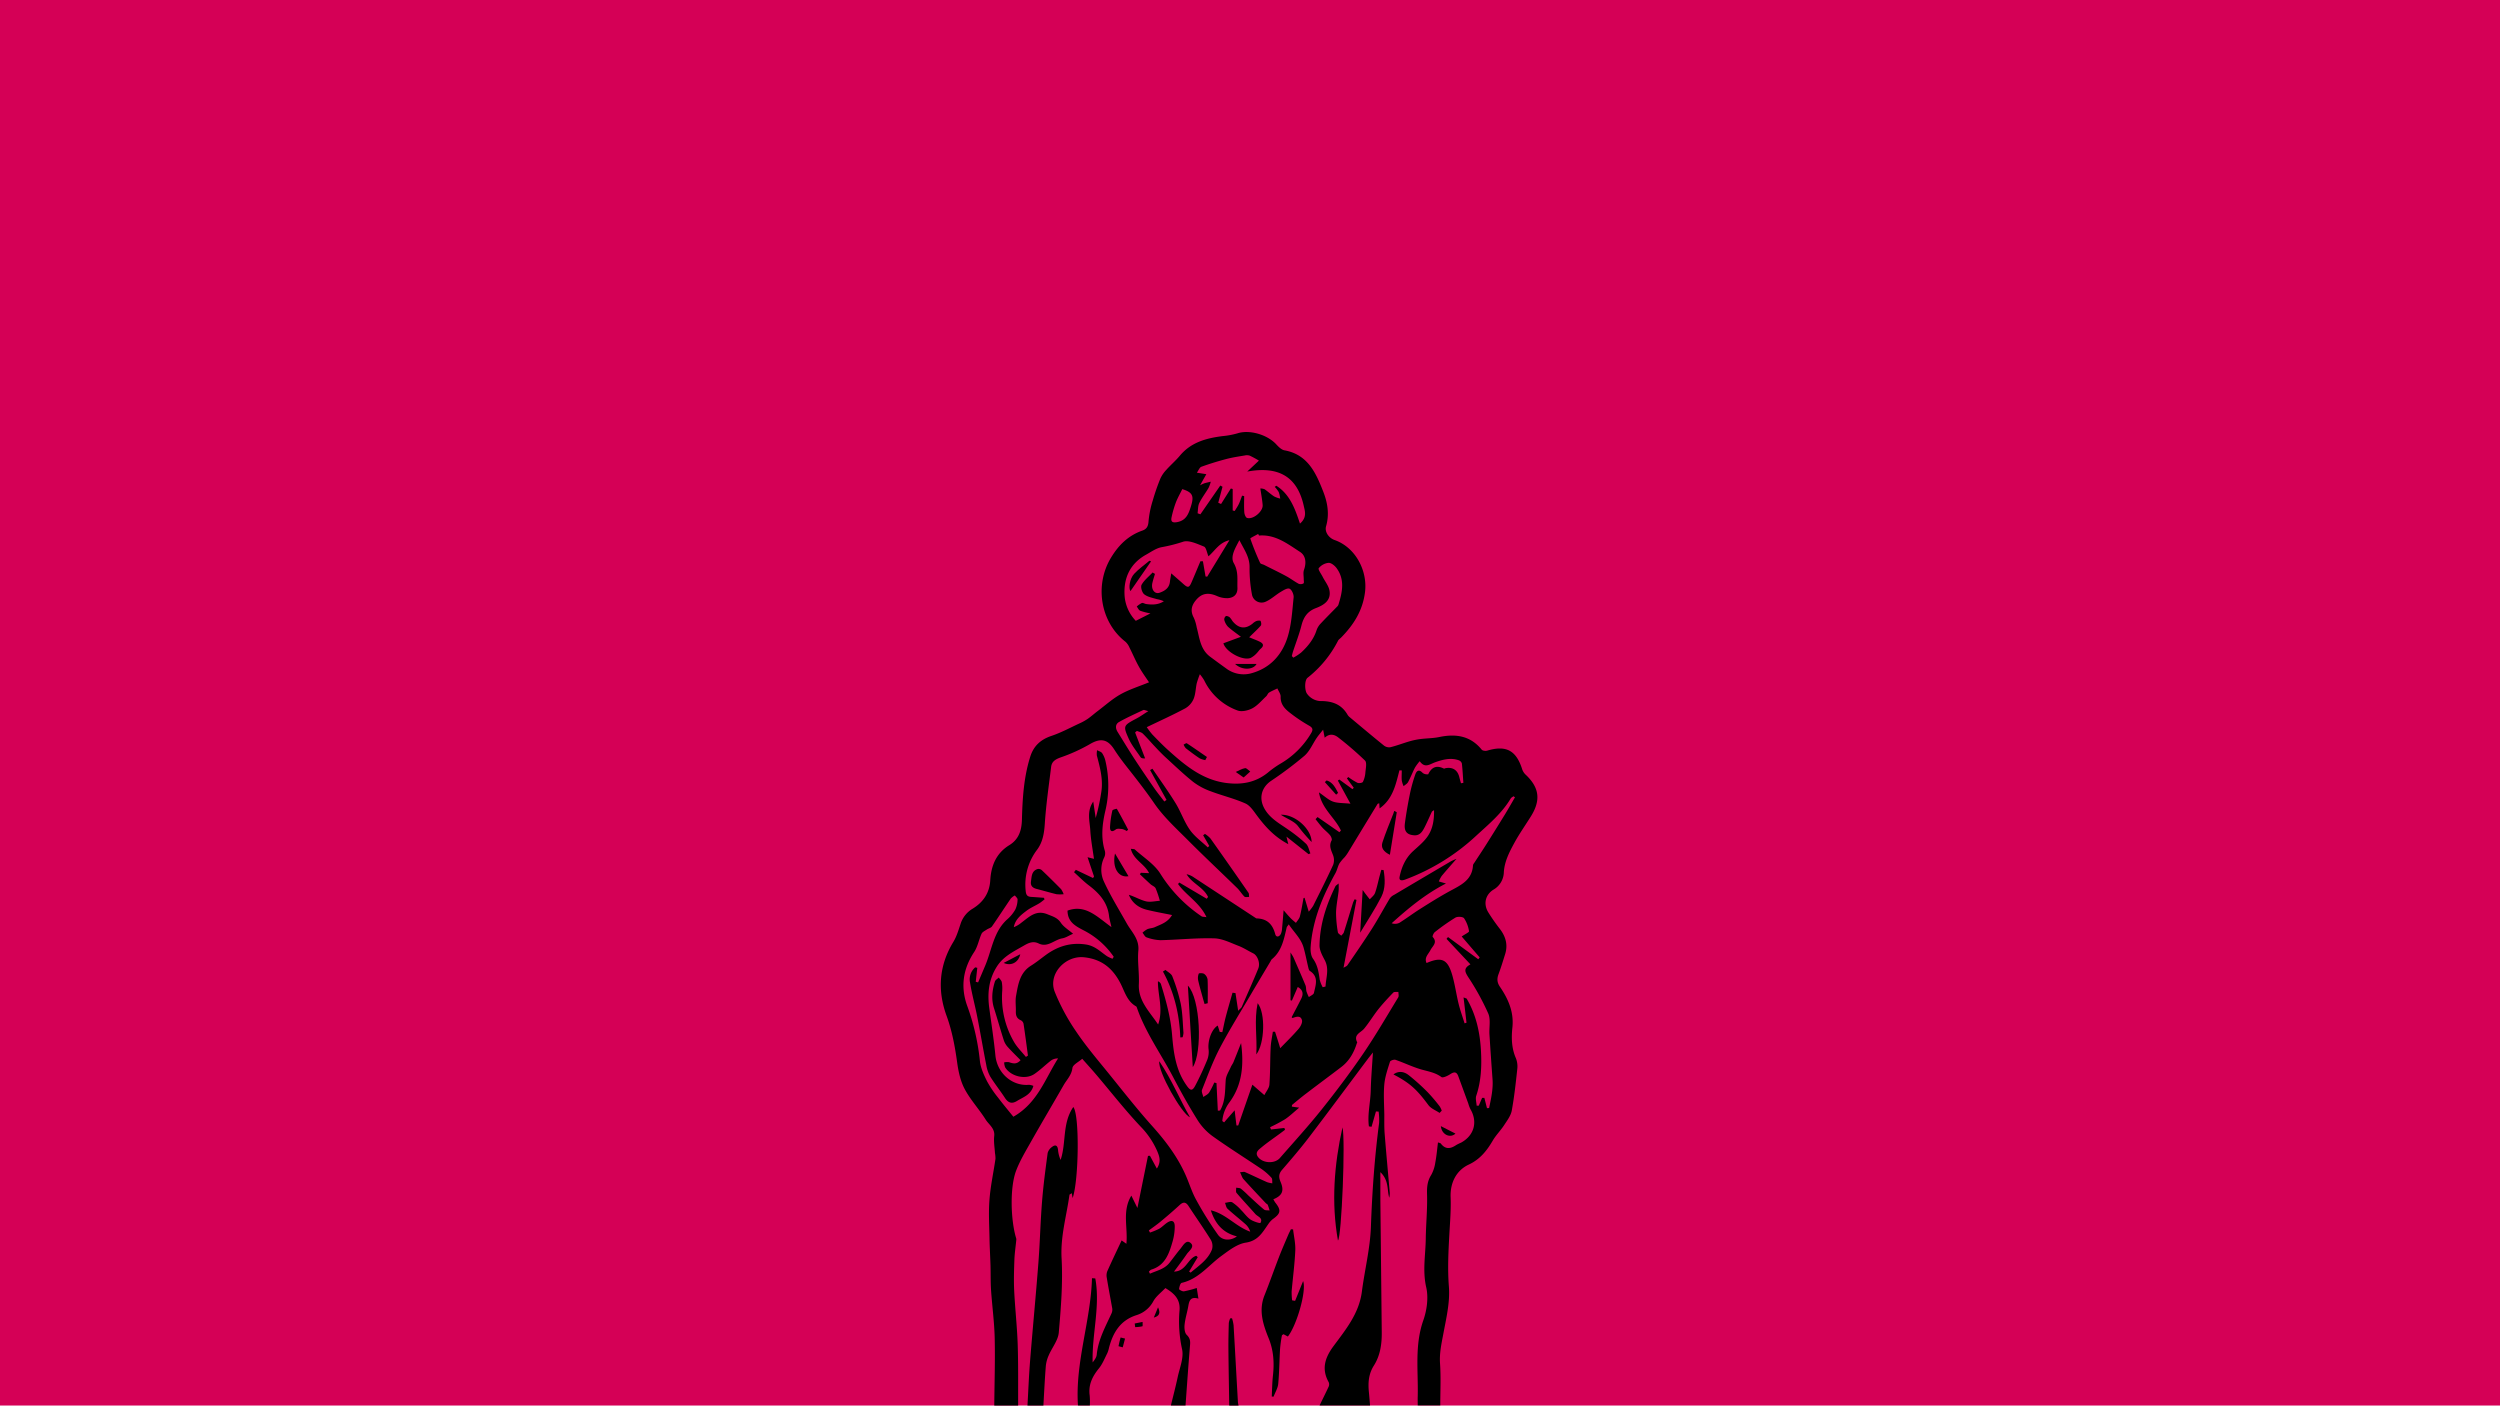 <svg id="Layer_1" data-name="Layer 1" xmlns="http://www.w3.org/2000/svg" viewBox="0 0 1366 768"><defs><style>.cls-1{fill:#d50056;}</style></defs><title>1</title><rect class="cls-1" width="1366" height="768"/><g id="AUu2Xl"><path d="M543.27,768c.11-12.29.51-24.6.23-36.89-.2-8.78-1.41-17.55-2-26.33-.29-4.44-.16-8.92-.29-13.37-.15-5-.47-10-.55-15.06-.13-7-.57-14,0-21,.58-7.42,2.19-14.75,3.27-22.14a16.82,16.82,0,0,0-.28-3.2c-.19-3.08-.75-6.22-.41-9.25.48-4.22-2.89-6.2-4.66-9-3.58-5.7-8.29-10.74-11.44-16.64-2.32-4.33-3.45-9.51-4.13-14.44-1.2-8.77-2.77-17.33-5.83-25.72-5.07-13.92-4.1-27.47,3.77-40.38,1.79-2.94,2.77-6.41,3.89-9.72a14.91,14.91,0,0,1,6.58-8.33c5.81-3.54,9.25-8.56,9.66-15.55.48-8,3.25-14.79,10.42-19.19,5.19-3.19,6.72-8.05,6.88-13.89.31-11.6,1-23.18,4.53-34.38,1.83-5.86,5.64-9.42,11.56-11.41,5.32-1.78,10.33-4.51,15.45-6.88a29.43,29.43,0,0,0,4.43-2.46c1.91-1.34,3.65-2.92,5.52-4.32,4.1-3.1,8-6.63,12.43-9.1,4.8-2.67,10.16-4.33,15.53-6.54-2-3-4-5.74-5.59-8.65-1.86-3.35-3.35-6.89-5.08-10.31a9.34,9.34,0,0,0-2.16-3.16c-13.75-10.63-17.09-30.93-7.93-46,4.17-6.9,9.45-12.07,17.07-14.76,2.49-.88,3.26-2.44,3.43-5.18a54,54,0,0,1,2.31-11.3,115.24,115.24,0,0,1,4.16-12,17.45,17.45,0,0,1,3.23-4.72c2.37-2.65,5.12-5,7.38-7.71,6.11-7.34,14.43-9.6,23.36-10.73a43.63,43.63,0,0,0,8.08-1.5c6.49-2.13,16.22.56,21.25,6,1.26,1.36,2.88,3,4.55,3.28,12.72,2.31,17.17,12.43,21.15,22.61,2.32,5.92,3.44,12.3,1.53,18.84-.9,3.08,1.46,6.43,4.67,7.56,11.25,3.94,18.09,16.57,16.6,28.48-1.27,10.09-6.18,17.79-13,24.75-.59.61-1.4,1.1-1.76,1.82a61.11,61.11,0,0,1-16.65,20.22c-1.55,1.25-1.64,6.13-.5,8.35a9.56,9.56,0,0,0,7.17,4.35c6.67-.08,11.86,1.65,15.27,7.6a5.3,5.3,0,0,0,1.23,1.32c6.19,5.17,12.36,10.38,18.64,15.44a4.59,4.59,0,0,0,3.49.87c3.48-.86,6.85-2.17,10.3-3.18a39.77,39.77,0,0,1,6-1.27c3.45-.45,7-.41,10.36-1.11,9-1.88,17-.76,23.21,6.89.5.62,2.14.81,3.06.53,10.19-3.06,15.74-.16,19,10a7.35,7.35,0,0,0,1.81,3c7.68,7.15,8.59,14.1,2.9,23.1-3,4.8-6.3,9.47-9,14.45s-5.41,10.18-5.69,16.22a11.26,11.26,0,0,1-5.68,9.21c-4.45,2.79-5.61,7.89-2.75,12.47a105.73,105.73,0,0,0,6.22,8.9c3.26,4.21,4.55,8.74,2.92,13.91-1.12,3.56-2.2,7.14-3.5,10.64-1,2.55-1,4.69.66,7.12,4.57,6.69,7.73,13.8,6.82,22.33-.6,5.62-.46,11.31,1.93,16.74a12.25,12.25,0,0,1,.73,6c-.82,7.56-1.64,15.14-3,22.6-.53,2.79-2.49,5.38-4.11,7.86-1.94,3-4.52,5.52-6.3,8.57-3.24,5.54-7,10.24-13.08,13.06-7,3.29-10.23,10.18-9.92,17.88.26,6.73-.32,13.5-.69,20.24-.53,9.49-1,18.88-.26,28.5.7,8.68-1.52,17.69-3.14,26.43-1,5.24-2.07,10.26-1.69,15.71.53,7.57.13,15.21.13,22.82H774.65c0-1.69-.07-3.38,0-5.07.32-13.79-1.74-27.63,3-41.26,2-5.63,2.94-12.5,1.64-18.18-2.09-9.06-.36-17.76-.25-26.6.1-8,.94-16.11.7-24.14-.12-3.93.14-7.26,2.26-10.63a19.74,19.74,0,0,0,2.25-6.81c.68-3.57,1-7.21,1.46-11,.74.29,1.33.34,1.57.65,2.56,3.36,5.39,2.85,8.44.76a28.5,28.5,0,0,1,2.6-1.28c7.19-3.89,9.23-11.38,5.08-18.36a17.85,17.85,0,0,1-1.12-3q-2.73-7.46-5.46-14.92c-.95-2.58-2.33-2.49-4.44-1.11-1.41.92-4,2.15-4.79,1.55-3.37-2.49-7.22-3.06-11-4.15-4.8-1.38-9.35-3.63-14.09-5.27-.82-.28-2.78.41-3,1-1.27,4.07-2.73,8.21-3.11,12.41-.5,5.51-.08,11.1,0,16.66,0,3.46-.08,6.93.19,10.37.86,10.8,1.88,21.59,2.79,32.38a12.48,12.48,0,0,1-.29,2.56c-1.27-4.48-.1-9.48-4.85-14,0,5.7,0,10.42,0,15.14q.38,36.23.76,72.44c.06,6.36-.83,12.65-4.29,18.09-2.95,4.63-3.25,9.47-2.73,14.61.24,2.4.42,4.81.63,7.21H721c1.67-3.44,3.38-6.85,5-10.33a3.08,3.08,0,0,0,0-2.4c-4.07-7.23-2-13.43,2.59-19.64,6.72-9.09,14-17.87,15.54-29.81s4.52-23.6,4.94-35.46c.67-19,2-37.88,4.48-56.7a34.52,34.52,0,0,0-.27-6.24l-1.46-.07c-.8,2.79-1.6,5.59-2.41,8.38l-1.44-.23c-.88-6.53.85-13.06,1-19.59s.73-13.09,1.19-20.79c-1.38,1.76-2.1,2.63-2.78,3.53-10.71,14.28-21.32,28.64-32.15,42.83-4.66,6.11-9.68,11.95-14.7,17.76-1.87,2.16-1.92,4-.84,6.56,2.11,4.93.93,7.55-3.93,9.53a15.09,15.09,0,0,0,1.06,1.81c3.3,4.15,3,5.93-1.31,9a12,12,0,0,0-2.6,2.89c-3.13,4.47-5.53,9-12.21,10-4.74.73-9.27,4.3-13.38,7.3-7,5.12-12.45,12.61-21.64,14.68-.75.17-1.31,2.18-1.44,3.38,0,.35,1.81,1.38,2.67,1.25a59.13,59.13,0,0,0,7-1.84c.31,2,.57,3.66.91,5.82-4.18-1.22-5,1-5.5,3.91-.59,3.45-1.69,6.83-2.06,10.29-.21,1.86,0,4.5,1.18,5.62,1.88,1.83,2,3.49,1.78,5.78-.91,10.92-1.65,21.85-2.45,32.78h-8c1.25-5.14,2.61-10.26,3.71-15.43s3.38-10.45,2.44-15.15a70.59,70.59,0,0,1-1.45-21.09c.63-6.23-2.72-9.49-7.71-12.48-2.28,2.41-5.07,4.45-6.58,7.19a15.65,15.65,0,0,1-9.22,7.61c-8.84,2.84-12.83,9.51-15,17.84a14.78,14.78,0,0,1-1,3.1c-1.41,2.76-2.57,5.75-4.49,8.12-3.59,4.41-5.88,9-5.06,14.87a42.54,42.54,0,0,1,.09,5.42H589c-1.59-23.7,7-46.13,7.66-69.55l1.81.14c2.81,15.31-1.91,30.56-1.45,45.89,1.06-1.38,2.09-2.76,2.23-4.22.79-8.17,4.7-15.16,8-22.39a5,5,0,0,0,.51-2.74c-1-5.63-2.08-11.23-3-16.86a6.51,6.51,0,0,1,.23-3.54c2.51-5.64,5.19-11.21,7.87-16.92l2.6,1.85c.89-9-2.43-17.81,2.71-26.32,1.2,2.43,2.17,4.42,3.31,6.75l5.78-28.46,1.06-.07,3.78,7c2.4-3.68,1.47-6.49.31-9.28a44.44,44.44,0,0,0-9.15-13.64c-8.5-9-16.16-18.83-24.19-28.29-2.41-2.84-4.92-5.59-7.74-8.78-2,1.77-5.13,3.23-5.36,5.05-.49,3.94-3.09,6.36-4.82,9.38-5.8,10.15-11.78,20.2-17.54,30.38-3,5.35-6.27,10.69-8.43,16.4-3.43,9.06-3,27,.09,37a3,3,0,0,1,0,1.08c-.34,3.48-.87,7-1,10.43-.2,5.64-.39,11.3-.12,16.93.47,9.75,1.58,19.47,1.91,29.22.38,11.19.2,22.41.26,33.61ZM703.93,461.26c-7.68-4.05-12.58-9.58-17.1-15.61-1.84-2.46-3.76-5.5-6.37-6.65-6.13-2.73-12.77-4.29-19.06-6.69a35.49,35.49,0,0,1-9.4-5.05c-5.16-4.11-9.94-8.7-14.82-13.16-2.12-1.94-4.11-4-6.09-6.13-2.25-2.36-4.34-4.86-6.67-7.13-.8-.77-2.12-1-3.2-1.46l-1,.83q2.73,7.1,5.47,14.18c-1.34.06-2.13-.14-2.47-.65-2.23-3.29-4.81-6.45-6.43-10-3.27-7.23-3-7.3,4.26-11.18,1.93-1,3.72-2.33,6.41-4-1.69-.4-2.34-.8-2.73-.62-4.45,2.11-9,4.13-13.24,6.54-2.12,1.18-2.1,3.39-.85,5.41,3,4.83,5.93,9.68,9,14.43,3.56,5.45,7.22,10.84,10.93,16.19,1.76,2.55,3.72,4.95,5.6,7.42l1.23-.85-9-16.32,1.29-.73c4.24,6.26,8.68,12.39,12.64,18.82,2.9,4.71,4.68,10.14,7.84,14.62,2.58,3.66,6.46,6.39,9.76,9.54l.81-.79q-1.66-2.93-3.35-5.83l1-.75a15,15,0,0,1,3,2.5q10.49,14.78,20.77,29.67c.39.57.24,1.51.35,2.28-.87,0-2.08.27-2.55-.18-1.46-1.41-2.49-3.25-3.94-4.66-8.9-8.7-18-17.2-26.76-26-6.46-6.49-13.39-12.78-18.53-20.25-4.23-6.17-8.76-12-13.37-17.88-3-3.79-6-7.61-8.56-11.66-3.69-5.73-7.57-6.29-13.5-2.74a92.17,92.17,0,0,1-15.7,7.11c-2.8,1-4.89,2.18-5.26,5.18-1.26,10.29-2.77,20.56-3.45,30.88-.34,5.25-1.09,10.13-4.17,14.33a31.51,31.51,0,0,0-6.3,22.44c.21,2.36.85,3.26,3,3.4,2.34.14,4.68.33,7,.5l.3.89c-1,.72-1.88,1.53-2.91,2.15-2.28,1.37-4.78,2.43-6.87,4-3.05,2.32-6.22,4.7-7,9a14.87,14.87,0,0,0,4.22-2.5c4.2-3.13,7.94-7.12,14.19-4.53,2.79,1.16,5.41,1.79,7.3,4.63,1.57,2.35,4.3,3.92,6.68,6-2.3,1-4,2.19-5.94,2.52-4.33.76-7.95,5.19-12.84,2.8-3-1.49-5.51-.34-8,1.1-5.5,3.19-11.31,5.84-14.94,11.63-4.45,7.1-5.15,14.65-4.06,22.65,1.16,8.6,2.5,17.19,3.34,25.83,1,9.86,9.36,16.85,18.36,16a8.27,8.27,0,0,1,2.39.6c-1.33,4.91-5.52,6.1-8.92,8.22-2.87,1.78-4.84,1.07-6.63-1.67-2.56-3.94-5.52-7.62-8-11.61a19.36,19.36,0,0,1-2.19-6.36c-1.72-8.74-3.2-17.53-4.92-26.28-1.22-6.24-2.92-12.4-3.94-18.67a8.63,8.63,0,0,1,2.82-8.4l1.13.26-.84,7.61,1.28.37,3.84-9.05C542,519,542.82,509,550.49,502.21a20.36,20.36,0,0,0,4.32-5.33A13.29,13.29,0,0,0,556,491.5c.06-.7-.94-1.48-1.47-2.23a8.62,8.62,0,0,0-2.2,1.65c-3.47,5.06-6.8,10.23-10.31,15.27-.59.83-1.93,1.1-2.86,1.73s-2.38,1.29-2.83,2.27c-1.5,3.28-2.11,7.08-4.05,10-6.2,9.37-7.53,19.28-3.71,29.66a124.58,124.58,0,0,1,6.85,29.92c.41,3.78,2.15,7.54,3.88,11a59.59,59.59,0,0,0,6,8.93c2.77,3.65,5.73,7.17,8.4,10.49,13.22-7.52,17.33-20.7,24.42-31.86a6.29,6.29,0,0,0-4,1.25c-3,2.36-5.76,5.09-8.91,7.24-4.84,3.32-12.94,1.37-16-3.64a8.14,8.14,0,0,1-.54-2.68,7,7,0,0,1,2.59-.14c2.12.7,4.13,1.44,6.38-1.07-2.44-2.49-4.91-4.86-7.18-7.41a10.26,10.26,0,0,1-2.06-3.71c-1.83-5.74-3.44-11.55-5.27-17.3-1.58-4.95-1-9.79.5-14.58.26-.86,1.38-1.45,2.11-2.16.57.83,1.47,1.6,1.64,2.51a20.13,20.13,0,0,1,.22,5A48.41,48.41,0,0,0,554,569.22c1.7,3,4.34,5.53,6.55,8.28l1.12-.72c-.78-5.81-1.53-11.62-2.41-17.41a2.82,2.82,0,0,0-1.47-1.89c-2.33-1-2.8-2.73-2.73-5,.08-2.77-.38-5.63.11-8.32,1.14-6.24,2-12.68,8.21-16.54,2.76-1.72,5.3-3.79,7.92-5.72,6.59-4.85,13.7-7.09,22.08-5.82,4.89.74,7.87,3.91,11.5,6.4a19.29,19.29,0,0,0,3,1.39l.66-1.08a44.22,44.22,0,0,0-16.44-14.45c-4.46-2.34-8.74-4.54-8.81-10.77,9.82-3.62,16.17,3.38,24,9-.63-2.86-1.12-4.43-1.3-6-.85-7.54-5.4-12.55-11.15-16.89-2.83-2.15-5.33-4.73-8-7.12l1-1.28,9.38,4.47.56-.82-3.54-10.54,3.5.88c-.74-5.41-1.71-10.44-2-15.51s-2.06-10.41,1.61-15.79l1.34,9a114.34,114.34,0,0,0,3-13.83c1.21-7-.61-13.65-2.37-20.31a10,10,0,0,1,.13-2.92c.95.52,2.21.83,2.76,1.62a13.06,13.06,0,0,1,1.81,4.29,59.3,59.3,0,0,1-.08,27.28c-1.67,7.23-2.5,14.51-.25,21.83a5.16,5.16,0,0,1-.31,3.48,15.2,15.2,0,0,0-.2,13.27c3.61,7.86,8.21,15.27,12.46,22.84,2.64,4.71,6.92,8.46,6.35,14.87-.54,6.05.56,12.24.28,18.35-.42,9.14,5.67,14.77,10.53,22.05,2.93-8.41-.2-16-.11-23.61a2.88,2.88,0,0,1,1.62,1.45c2.82,9.12,5.33,18.25,6.12,27.88s2,19.24,7.89,27.53c2,2.91,3.11,3.28,4.74.21,2.42-4.57,4.58-9.29,6.55-14.08a11.94,11.94,0,0,0,.76-5.8c-.57-4.71,1.65-11,5-13,.37,1.17.74,2.32,1.1,3.47l1.41.13c.62-2.79,1.15-5.6,1.87-8.36,1.17-4.42,2.46-8.8,3.69-13.19l1.63.2c.45,3,.91,6,1.46,9.67,1.1-1.16,1.76-1.58,2-2.17,3-7,6.15-13.89,9-20.94,1.21-3-.49-7.16-2.78-8.27-2.68-1.32-5.21-3-8-4.08-4.34-1.65-8.81-4-13.28-4.11-9.74-.29-19.52.76-29.28,1a24.38,24.38,0,0,1-7.7-1.55c-.92-.29-1.5-1.67-2.23-2.55a13.3,13.3,0,0,1,2.64-1.91c1.33-.55,2.89-.54,4.18-1.14,3.25-1.51,6.93-2.52,9.34-6.6-5-1-9.34-1.78-13.62-2.82-4.56-1.11-8.12-3.63-10-8.23,3.27,1,6.17,2.78,9.33,3.56,2.37.59,5.07-.14,7.62-.29a56.27,56.27,0,0,0-2.29-6.78c-.45-1-1.87-1.44-2.76-2.24-2-1.79-3.91-3.64-5.87-5.47l.54-.82,4.51.22c-2.55-5.2-8.58-7.29-10-13.33,1.14.19,1.85.09,2.2.4,4.8,4.36,10.71,8,14,13.33a77.8,77.8,0,0,0,22.47,23.19c.48.32,1.25.22,2.67.45-3.65-7.93-11.07-11.85-15.54-18.12l.69-.8,15,8.87.71-1c-2.54-5.33-8.72-7.37-11.74-12.42a10.52,10.52,0,0,1,4,1.75l34.11,22.4c5.76.07,8.89,3.08,10.33,8.57.52,2,2.28,1.54,3.12-.18a9.22,9.22,0,0,0,.64-3.16c.29-2.9.5-5.8.82-9.68,1.74,2,2.78,3.23,3.92,4.4.87.89,1.88,1.67,2.82,2.49.74-1.16,1.82-2.23,2.15-3.5.85-3.3,1.36-6.69,2-10.05l.56-.17c.67,2.23,1.34,4.46,2.29,7.59a27,27,0,0,0,2.39-3.12c3.71-7.44,7.47-14.86,10.93-22.41a7.53,7.53,0,0,0,0-5.23c-1-2.72-2.48-5.15-.81-8.18.34-.62-.29-2.11-.89-2.85-1.22-1.48-2.81-2.66-4.11-4.08s-2.54-3.1-3.8-4.66l1.11-1.16,11.92,8.27.84-.89c-3.16-7-10.49-11.85-12-20.86,3.1,2.1,5.21,4.17,7.73,5.05s5.74.74,9.48,1.13L731,426.52l.8-.58L739,431.2l.69-.76-3.73-5.12.74-.75a35.69,35.69,0,0,0,5,3.15c.82.36,2.72.06,3-.52a13.76,13.76,0,0,0,1.34-5.08c.19-2.22.93-5.41-.21-6.56a178.67,178.67,0,0,0-14.42-12.46c-2.33-1.9-4.94-2.46-7.59,0-.27-1.36-.46-2.34-.87-4.4-1.53,1.94-2.58,3.13-3.46,4.43-2.24,3.29-3.83,7.27-6.71,9.8a203.21,203.21,0,0,1-18.36,13.8c-5.3,3.67-6.72,9.64-3.4,15.33,3,5.16,8,7.85,12.68,11.1a86.09,86.09,0,0,1,9.88,7.84c1.3,1.23,1.65,3.48,2.43,5.26l-1,.46-12.09-9.6C703.28,458.65,703.5,459.51,703.93,461.26ZM677.55,640.51c1.33-.07,2.12-.35,2.68-.1,4.06,1.79,8,3.72,12.11,5.53a14.23,14.23,0,0,0,2.87.63c-.13-1,.11-2.34-.45-3a31.2,31.2,0,0,0-5.38-4.76c-9-6.07-18.19-11.82-27-18.13a32,32,0,0,1-8.18-8.9c-4.73-7.57-9.07-15.39-13.22-23.3-6.63-12.66-15.13-24.35-19.82-38a1.15,1.15,0,0,0-.39-.6c-5-2.78-6.26-8.18-8.59-12.67-4.29-8.26-10.33-13.15-19.84-14.15-10.26-1.08-19.79,9.16-16.06,18.79a112.73,112.73,0,0,0,11.81,21.91c5.45,8.09,11.84,15.56,18,23.16,7.75,9.59,15.36,19.3,23.58,28.47,7.73,8.63,14.52,17.73,18.93,28.5,1.64,4,3,8.18,5.12,11.93a187.47,187.47,0,0,0,11.84,18.93c2.4,3.26,7.06,3.26,10.29.79-7.72-1.88-11.94-7-14.24-14.22,8.24,1.88,13.64,8.9,21.52,11.67a9.15,9.15,0,0,0-2.49-4c-3.25-2.89-6.69-5.56-9.88-8.5-.8-.73-1-2.16-1.4-3.26,1.33-.13,3-.82,3.94-.28a25.3,25.3,0,0,1,4.86,4.25c1.72,1.69,3.13,3.78,5.07,5.13,1.61,1.1,5.27,2.22,5.48,1.87,1.56-2.71-1.5-3.4-2.8-4.88-3.4-3.86-6.94-7.6-10.27-11.53-.49-.58-.15-1.88-.19-2.85.87.17,1.93.09,2.58.57a49.21,49.21,0,0,1,4,3.64c2.85,2.6,5.64,5.28,8.62,7.74.69.57,2,.37,3.06.52a32.14,32.14,0,0,0-1-3.07c-.17-.39-.76-.59-1.08-.94-4.11-4.38-8.24-8.73-12.26-13.2C678.63,643.33,678.3,642,677.55,640.51Zm98.19-224.6a27.6,27.6,0,0,0-2.63,3.55c-1.32,2.58-2.35,5.3-3.72,7.85-.5.93-1.62,1.52-2.46,2.26a14.39,14.39,0,0,1-1-3.1c-.17-1.82,0-3.66,0-5.5l-1.28-.05c-2,7.7-3.55,15.63-10.85,20.8-.06-1.06-.12-1.89-.18-2.82-.51.21-.84.23-.93.39q-8.1,13.27-16.16,26.57a22.17,22.17,0,0,1-1.81,2.51,25.34,25.34,0,0,0-2.86,3.41c-.92,1.67-1.26,3.65-2.18,5.32-7,12.57-12.46,25.65-13.54,40.17-.17,2.18.09,4.89,1.28,6.56,2.55,3.55,3.11,7.45,3.68,11.52a17.32,17.32,0,0,0,1.63,4.07l1.54-.38c.21-4.82,2.19-9.54-.47-14.5-1.33-2.49-2.85-5.34-2.81-8,.17-11.41,3.68-22.07,8.67-32.25.21-.44.77-.7,1.76-1.56a40.78,40.78,0,0,1,0,4.08c-.45,4-1.3,7.9-1.4,11.87a63.7,63.7,0,0,0,1,10.72c.11.7,1.2,1.25,1.84,1.87.49-.62,1.21-1.16,1.43-1.87,1.72-5.38,3.33-10.79,5-16.19a13.53,13.53,0,0,1,.89-1.84l1,.34c-2.34,12.27-4.68,24.54-7.08,37.09.84-.53,1.74-.81,2.16-1.42,4.49-6.56,9-13.09,13.3-19.8,3.48-5.49,6.56-11.23,9.91-16.81a6.18,6.18,0,0,1,2.2-1.78q15.57-9.24,31.17-18.41a28.08,28.08,0,0,1,3-1.31c-2.83,3.24-5.53,6.24-8.1,9.35a15.19,15.19,0,0,0-1.56,3l3.9,1.13c-11.35,5.83-20.57,13.52-29.67,21.71a5.41,5.41,0,0,0,4.26-.25c3.88-2.44,7.55-5.21,11.42-7.65,5.3-3.34,10.62-6.68,16.12-9.68,5.9-3.22,12.14-5.92,12.63-14,0-.64.64-1.27,1-1.87,2.16-3.33,4.38-6.61,6.5-10q5-7.93,9.93-15.95c1.9-3.11,3.68-6.28,5.52-9.42l-.85-.57c-.51.41-1.19.72-1.5,1.24-4.77,8-11.8,13.88-18.59,20.1a116.44,116.44,0,0,1-39.07,24.19c-1.76.64-3.54.78-3-1.69,1.1-5.25,3.22-10.05,7.31-13.82,2.91-2.68,6.14-5.26,8.25-8.51,2.55-3.94,3.33-8.68,3.22-13.93-.8.58-1.08.68-1.17.86-1.28,2.72-2.47,5.5-3.82,8.18-1.21,2.39-2.55,4.89-5.75,4.72-4.12-.23-5.76-2.21-5.18-6.58.73-5.48,1.7-11,2.8-16.37a84,84,0,0,1,2.8-10.07c.74-2.2,2-3.34,4.18-1a4.26,4.26,0,0,0,2.95.69c1.86-3.92,4.56-5.12,8.54-3.13.25.12.69-.17,1-.23,3.86-.69,6.52,1.06,7.45,4.88.28,1.14.61,2.26.91,3.38l1.32-.24c-.25-3.53-.43-7.07-.82-10.58a2.77,2.77,0,0,0-1.62-1.72c-4.55-1.63-9.11-.33-13.25,1.16C780.91,417.76,778.47,419.82,775.74,415.91ZM626.6,397.32a42.21,42.21,0,0,0,3.07,4.05c2.86,2.95,5.71,5.9,8.76,8.64,9.3,8.36,18.79,16.27,32,17.86,8.36,1,15.79-.4,22.4-5.77a51.58,51.58,0,0,1,6.77-4.81,46.78,46.78,0,0,0,16.78-16.64c1.13-1.85,1-2.92-.93-4.06a85,85,0,0,1-8.8-5.72c-3.44-2.6-7.1-5.09-6.91-10.32,0-1.44-1.15-2.92-1.78-4.39-1.53.75-3.13,1.39-4.56,2.28-.67.41-.93,1.42-1.53,2-2.45,2.28-4.68,5-7.54,6.56-2.33,1.24-5.86,2.07-8.15,1.2a32.56,32.56,0,0,1-18.26-16.57,29.06,29.06,0,0,0-2.32-3.25,50.24,50.24,0,0,0-1.71,5c-.61,2.83-.62,5.87-1.69,8.48A10.91,10.91,0,0,1,647.7,387C641,390.6,634.1,393.71,626.6,397.32Zm51.53,172.59c1.52,11.72.77,22.54-6.21,32.21a19.85,19.85,0,0,0-4.06,10.42l1,.73c1.7-2,3.4-3.91,5.75-6.59.39,3.38.68,5.83,1,8.28l.95,0c2.51-7.22,5-14.44,7.74-22.28l6.55,5.69c1-2,2.61-3.84,2.75-5.75.49-6.74.37-13.52.69-20.27.14-2.88.78-5.74,1.19-8.61l1.2,0c1,3.1,2,6.19,2.83,9,3.49-3.64,7-7,10.08-10.63,1.07-1.24,2.17-3.41,1.79-4.75-.74-2.66-3.12-1.84-5.12-1.12-.11,0-.35-.27-.52-.42,1.76-3.38,3.56-6.74,5.26-10.15,1.27-2.56,1-4.78-1.91-6.38-1.09,2.54-2.14,5-3.2,7.45l-.76-.21V520.4c.92,1.53,1.34,2.09,1.61,2.7,2.21,5.07,4.45,10.12,6.56,15.23.43,1,.27,2.35.58,3.48a23.58,23.58,0,0,0,1.28,3c1-.76,2.58-1.38,2.78-2.3.91-4.22,2.78-8.77-2.24-12-.5-.31-.69-1.24-.86-1.92-.88-3.63-1.55-7.32-2.58-10.91-1.42-4.93-5.2-8.25-8.08-12.6-.7,1-1,1.24-1.1,1.55-1.54,6.41-2.61,13-8.19,17.54a3.17,3.17,0,0,0-.57.92c-3.57,6-7.17,12-10.7,18-5.77,9.84-11.84,19.53-17.13,29.62-3.82,7.29-6.66,15.11-9.71,22.78-.42,1.05.44,2.61.71,3.93,1.08-.8,2.45-1.39,3.17-2.43a42.94,42.94,0,0,0,2.81-5.49l1.22.3q.36,7.53.73,15.07l1.23-.08c3-5.17,2.67-11,3.08-16.66.17-2.39,1.73-4.7,2.73-7,.41-1,1.1-1.81,1.5-2.77C675.33,577,676.64,573.68,678.13,569.91Zm-.92-274.78c-2.11,4.16-5.16,8.88-3.07,12.56,2.65,4.65,1.81,9,2,13.55.1,3.58-2.05,5.42-5.33,5.6a13.45,13.45,0,0,1-5.84-1.17c-5-2.17-8.49-1.42-11.57,2.32-2.56,3.11-3,6.08-1.06,9.63a23.43,23.43,0,0,1,1.54,5.19c1.55,5.75,1.95,12,7.31,16,2.89,2.15,5.8,4.29,8.74,6.39A15.85,15.85,0,0,0,683.27,368c10.6-2.73,17.32-10.12,20.37-20.18,2.07-6.84,2.45-14.22,3.2-21.4.16-1.57-1-4.16-2.19-4.73s-3.36.82-4.88,1.73c-2.77,1.65-5.19,4-8.09,5.29a5.35,5.35,0,0,1-7.61-3.87,77.32,77.32,0,0,1-1.31-14.69C682.91,304.3,679.62,300.06,677.21,295.13Zm10.66-43.45a53.42,53.42,0,0,0-5-2.71,5.19,5.19,0,0,0-2.69-.11c-3.38.57-6.79,1.07-10.1,1.94-4.61,1.22-9.18,2.61-13.65,4.24-1,.37-1.57,2-2.45,3.24l5.16.82c-1.19,2.09-2.08,3.66-3.45,6.09a24.42,24.42,0,0,1,2.37-1.12c1.16-.33,2.34-.58,3.51-.87a18.82,18.82,0,0,1-1.21,3.38c-1.64,2.8-3.67,5.4-5.08,8.31-.78,1.62-.65,3.68-.93,5.55l1.54.59,10.89-15.73,1.2.67c-.78,2.91-1.55,5.82-2.33,8.73l1.54.69q2.67-4.25,5.35-8.47l1,.27v11.75l1.12.25c.77-1.29,1.63-2.53,2.27-3.87s1.17-3,1.74-4.48l1.14.23c0,2.95-.14,5.91.07,8.84.07,1.09.72,2.83,1.5,3.08,3.27,1.06,8.8-3.52,8.53-7-.22-2.94-.8-5.86-1.26-9.1a6.77,6.77,0,0,1,2.34.44c1.77,1.24,3.37,2.73,5.17,3.91a14.81,14.81,0,0,0,3.35,1.2,16.21,16.21,0,0,0-.81-3.58,15.69,15.69,0,0,0-2.19-2.83l.87-.62c7.35,4.63,10.19,12.45,12.92,20.68,4-3.42,2.71-6.78,2-10-3.65-16-14.11-21.48-30.81-18.43Zm122,348.18,1.18,0,1.44,5.65,1.16-.08c1.07-5.18,2.27-10.33,1.87-15.75q-.9-12.21-1.68-24.43c-.24-3.84.76-8.12-.64-11.43A136.08,136.08,0,0,0,802.31,534c-1.85-2.91-2.86-4.86,1.13-7.07L790.38,513l.81-1,16.53,12.14.79-1-9.84-11.44c1.87-1.3,4.14-2.32,4-2.89a17.62,17.62,0,0,0-2.7-7.07c-.63-.87-3.55-1.05-4.72-.36a115.58,115.58,0,0,0-11.22,7.89c-.72.54-1.48,2.37-1.21,2.67,2.85,3.1-.1,4.94-1.25,7.26-1.07,2.15-3.5,4-2.09,7,8.33-3.6,11.58-2.09,14.11,6.89,1.44,5.1,2.16,10.39,3.43,15.55.88,3.55,2.14,7,3.23,10.52l1.05-.36c-.52-4.43-1-8.86-1.62-13.82,1.3.53,1.62.55,1.72.71,5.21,8.84,7.28,18.6,7.81,28.66.44,8.2.1,16.39-2.58,24.35-.54,1.6.11,3.61.21,5.44H808C808.59,602.76,809.22,601.31,809.84,599.86ZM701.77,616.32l.36,1-2.67,2c-3.49,2.58-7.09,5-10.43,7.81-1.44,1.19-3.47,2.7-1.58,5.13,2.61,3.38,9,3.73,11.85.52,7.69-8.81,15.59-17.46,22.88-26.59,7.88-9.87,15.51-20,22.63-30.42,6.82-10,12.88-20.47,19.17-30.79.46-.75.09-2,.11-3-1,.1-2.27-.16-2.79.36-2.82,2.9-5.58,5.88-8.1,9-2.74,3.45-5,7.26-7.81,10.68-1.84,2.27-6,3.19-3.83,7.48.07.14-.16.44-.23.67-1.6,5.06-4.13,9.53-8.4,12.8-6.31,4.83-12.71,9.54-19,14.35-2.68,2-5.27,4.2-7.88,6.34-.19.16-.12.63-.18,1l4,.56c-3,2.52-5.26,4.69-7.79,6.38a90.94,90.94,0,0,1-8.11,4.31l.51,1.24ZM655.91,306.67l1.36,0,1.44,8.31.91.11,12.15-19.93c-5.65,1.31-7.89,5.75-11.47,8.8-.9-2.08-1.23-4.83-2.46-5.32-3.72-1.47-8.38-3.73-11.56-2.58A85.15,85.15,0,0,1,634.61,299c-3,.61-5.68,2.57-8.42,4.09-8.43,4.68-12.12,12.28-11.76,21.5a21.93,21.93,0,0,0,6.17,14.63l8-4.06a35.42,35.42,0,0,1-5.61-1.45c-.8-.36-1.26-1.51-1.87-2.3a11.94,11.94,0,0,1,2.78-1.92c.66-.23,1.59.45,2.41.56,3.35.47,6.62.43,9.61-1.52a15.35,15.35,0,0,0-3.82-1.16c-2.38-.73-5.07-1.18-6.91-2.65-1.19-.95-2.08-4-1.42-5.21,1.43-2.56,4-4.51,6-6.7l1.3.77c-.46,1.6-1,3.19-1.38,4.81-.89,3.45,1.14,6.44,3.91,5.48s5.26-2.53,5.64-5.95c.14-1.25.39-2.49.73-4.64,2.58,2.26,4.52,3.93,6.43,5.64,2.73,2.46,3.33,2.35,4.79-1.05C652.79,314.17,654.34,310.41,655.91,306.67ZM627.76,694.8l.58,1.15c3.67-1.68,7.82-2.42,10.61-5.88,2-2.53,3.91-5.2,6-7.71,1.46-1.77,3.16-5.15,5.46-3.31,2.7,2.15-.71,4.34-2,6.26-2.07,3-4.33,6-6.93,9.49,6.63-.12,7.47-7.2,12.15-8.64l.82.75-4.72,7.86.84.59c4.39-3.76,9.48-7,11.67-12.7a6.78,6.78,0,0,0-.65-5.23c-3.87-6.23-8.12-12.23-12.12-18.37-1.49-2.29-2.85-2.52-4.9-.64-3.46,3.18-7,6.23-10.65,9.24-2,1.65-4.12,3.1-6.19,4.64l.62,1.18a39.53,39.53,0,0,0,5-2.07c1.55-.9,2.81-2.28,4.31-3.29,2.59-1.77,4.23-1.09,4.22,2a30,30,0,0,1-1.16,8.16c-1.88,6.56-4,13.07-11.58,15.41C628.56,693.87,628.19,694.43,627.76,694.8Zm60.15-402.17-.45-.89c-1.5.87-4.4,2.22-4.28,2.55a142.16,142.16,0,0,0,5.35,13.28c.26.59,1.46.74,2.21,1.11,4,2.05,8.13,4,12.12,6.17,2.33,1.26,4.44,2.9,6.78,4.15a3.07,3.07,0,0,0,2.6-.24c.38-.25.11-1.52.12-2.32,0-1.7-.4-3.55.14-5.06,1.33-3.76,1.1-7.7-2.17-9.82C703.5,297.15,696.86,291.9,687.91,292.63Zm17.94,65.83.83.89a28.65,28.65,0,0,0,4.24-2.77c3.75-3.46,6.92-7.35,8.5-12.36a9.93,9.93,0,0,1,2.28-3.59c3-3.22,6.14-6.32,9.21-9.49a2.5,2.5,0,0,0,.49-1c2.08-6.7,3.49-13.43-1.07-19.69-1-1.38-3-3-4.43-2.91a8,8,0,0,0-5.34,2.91c-.5.65,1.35,3.15,2.18,4.79,1.26,2.48,3.22,4.82,3.68,7.43,1,5.49-3.19,8-7.41,9.6-4.61,1.75-6.73,4.92-7.89,9.47-1.23,4.85-3.07,9.55-4.63,14.31C706.23,356.87,706.06,357.67,705.85,358.46ZM646,267.26c-1.18,2.42-2.55,4.79-3.52,7.31a57.42,57.42,0,0,0-2.31,7.95c-.53,2.29.18,3.27,2.9,2.79,5.11-.9,6.4-4.59,7.7-8.81C652.5,271,651.66,269,646,267.26Z" transform="translate(0)"/><path d="M561.41,768c.47-8.18.78-16.38,1.44-24.56,1.43-17.79,3.15-35.56,4.52-53.36.86-11.16,1.11-22.36,2-33.51.7-8.88,1.89-17.73,3.07-26.57a6.08,6.08,0,0,1,2.38-3.31c1.88-1.47,3.06-.84,3.29,1.62a17.06,17.06,0,0,0,1.41,5.48c3.16-9.38.82-20,6.93-28.91,3.42,3.95,3.11,39.47-.35,49.75l-.48-2.68c-.89.61-1.24.72-1.26.88-1.59,11.57-5,22.77-4.3,34.84.73,13.43-.36,27-1.54,40.47-.38,4.25-3.69,8.21-5.48,12.38a18.69,18.69,0,0,0-1.6,5.82c-.57,7.21-.91,14.44-1.33,21.66Z" transform="translate(0)"/><path d="M671.66,768c-.16-10.09-.36-20.19-.45-30.29-.05-4.93.07-9.87.21-14.8a9.78,9.78,0,0,1,.76-2.55l1-.06a24.2,24.2,0,0,1,.85,3.78c.82,14.05,1.58,28.11,2.38,42.17a11.82,11.82,0,0,0,.36,1.75Z" transform="translate(0)"/><path d="M703.69,730.28,701.3,729c-.37.29-.84.48-.88.74a74.3,74.3,0,0,0-1,7.4c-.38,6.32-.4,12.68-1,19-.23,2.38-1.66,4.65-2.54,7l-1-.08c.21-3.82.24-7.67.66-11.47.78-6.91.34-13.71-2.26-20.15-3.13-7.73-5.7-15.35-2.34-23.71,2.78-6.93,5.24-14,7.93-20.95,1.57-4.05,3.3-8,5-12,.44-1.06,1-2.07,1.48-3.11l1.2.08c.44,3.84,1.37,7.71,1.2,11.53-.34,7.46-1.33,14.88-2,22.33a35.25,35.25,0,0,0,.27,4.9l1.63.28c1.41-3.49,2.83-7,4.37-10.8C714,705.11,708.63,724,703.69,730.28Z" transform="translate(0)"/><path d="M733.53,616c1.7,6.31-.47,60-2.47,61.83C727.36,657.09,729,636.42,733.53,616Z" transform="translate(0)"/><path d="M786.59,608.1c-2.07-1.4-4.7-2.38-6.11-4.28-6.37-8.56-10-12-19.1-16.75,2.36-1.79,5.35-1.93,8.33.39a115.17,115.17,0,0,1,10.4,9.36,92.49,92.49,0,0,1,6.53,7.7,11.26,11.26,0,0,1,1.13,2.34Z" transform="translate(0)"/><path d="M787.27,615.31l8,4.09C792.49,622.05,787.75,620.11,787.27,615.31Z" transform="translate(0)"/><path d="M614.72,731.4l-1.25,4.78c-.81-.22-2.33-.56-2.32-.63.28-1.61.73-3.18,1.15-4.75Z" transform="translate(0)"/><path d="M620,723.16l4.31-.87c0,.84.13,2.34-.11,2.4a20.39,20.39,0,0,1-3.93.45Z" transform="translate(0)"/><path d="M630.43,719.93l2.32-5.61C634.19,717.39,633.52,719.12,630.43,719.93Z" transform="translate(0)"/><path d="M651.74,583.1c-.9-14.91-1.79-29.74-2.69-44.57C655.9,545.61,657.09,574.92,651.74,583.1Z" transform="translate(0)"/><path d="M581.18,488.6a20.11,20.11,0,0,1-3.92,0c-3.62-.88-7.2-1.95-10.82-2.88-2.15-.55-3.46-1.66-3.12-4.07.4-2.72.29-5.77,3.65-6.82a2.75,2.75,0,0,1,2.26.62c3.58,3.4,7.09,6.88,10.56,10.4A12.73,12.73,0,0,1,581.18,488.6Z" transform="translate(0)"/><path d="M644.92,566.86c-.49-12.69-3.33-24.77-9.49-36l1.39-.9c1.28,1.15,3.2,2.07,3.73,3.5a95.83,95.83,0,0,1,4.62,15.06c1,5.18,1.08,10.53,1.48,15.82a9.19,9.19,0,0,1-.48,2.42Z" transform="translate(0)"/><path d="M615.62,454.07a8.52,8.52,0,0,0-2.34-1.05c-1.21-.14-2.83-.42-3.63.2-2.27,1.75-3.21.83-3.12-1.41a52.92,52.92,0,0,1,1.27-8.93c.1-.49,2.37-1.07,2.46-.92,2.15,3.74,4.14,7.57,6.16,11.39Z" transform="translate(0)"/><path d="M658.18,548.59c-.34-1.16-.7-2.31-1-3.47-.85-3.14-1.79-6.27-2.49-9.44A6.41,6.41,0,0,1,655,532c.14-.35,2.24-.37,2.95.14a4.66,4.66,0,0,1,1.87,3.07c.21,4.31.08,8.63.08,12.95Z" transform="translate(0)"/><path d="M699.82,445.19c7.58-.38,16.75,7.62,16.85,14.88a91,91,0,0,1-7.41-8.63C707.31,448.82,703.54,447.54,699.82,445.19Z" transform="translate(0)"/><path d="M609.24,466.34l7.37,12.43C611.12,479.77,607.57,474.13,609.24,466.34Z" transform="translate(0)"/><path d="M548.42,526.14q4.51-2.39,9.05-4.75C556.57,525.83,552.42,528.05,548.42,526.14Z" transform="translate(0)"/><path d="M724.89,426.41c3.39,1.06,4.75,4,6.24,6.81l-1.07,1q-3.07-3.44-6.16-6.88Z" transform="translate(0)"/><path d="M633.44,579.86c6.89,10.21,11.13,20.81,16.79,30.62C645.7,608.75,632.51,585.29,633.44,579.86Z" transform="translate(0)"/><path d="M756,475.41c.83,4.92,1.08,10-1.22,14.56-3.35,6.59-7.47,12.78-11.57,19.64.46-7.92.88-15.29,1.35-23.34.69,1,1,1.41,1.33,1.85l2.52,3.26c1-1.12,2.42-2.09,2.9-3.4,1-2.8,1.59-5.79,2.35-8.7.35-1.35.72-2.7,1.08-4Z" transform="translate(0)"/><path d="M759.43,467.06c-3.48-1.7-5-3.9-4.07-6.75,1.75-5.35,3.95-10.56,6-15.83.17-.46.29-1,.44-1.42l1.39.77C761.93,451.45,760.72,459.06,759.43,467.06Z" transform="translate(0)"/><path d="M658.56,415.33a11.43,11.43,0,0,1-3.11-1c-2.59-1.72-5.08-3.59-7.53-5.5a6.69,6.69,0,0,1-1.2-2c.6-.25,1.45-.9,1.75-.7,3.72,2.42,7.35,5,11,7.49Z" transform="translate(0)"/><path d="M679.52,424.81l-4.32-3c1.69-.74,3.33-1.79,5.1-2.09.82-.14,1.88,1.19,2.83,1.86Z" transform="translate(0)"/><path d="M687.19,548.13c4.34,5.43,3.88,22-.74,28C687,566.5,685.17,557.66,687.19,548.13Z" transform="translate(0)"/><path d="M682.56,348.22c2.25.93,4.05,1.57,5.75,2.4,1.93.94,2.51,2.17.57,3.83-.91.77-1.54,1.86-2.41,2.68a11.64,11.64,0,0,1-3.11,2.36c-4.28,1.74-13.61-3.33-14.9-8l9.58-3.54c-2.36-1.81-4.87-3.51-7.09-5.52a8.62,8.62,0,0,1-2-3.71,2.28,2.28,0,0,1,.85-2.06c.49-.25,1.56.21,2.13.66a12.09,12.09,0,0,1,1.47,2c3.35,4.17,7.08,4.62,11.06,1.37a7.4,7.4,0,0,1,2.09-1.39c.71-.24,2.09-.32,2.23,0,.35.73.54,2.05.11,2.55C687.09,343.92,685,345.78,682.56,348.22Z" transform="translate(0)"/><path d="M686.59,362.77c-1.61,3.18-7.79,3.74-11.77,0Z" transform="translate(0)"/><path d="M628.94,306.72,617.67,323c-1.07-1.6-.53-6.68,2.07-9.49,2.46-2.65,5.51-4.77,8.3-7.12Z" transform="translate(0)"/></g></svg>